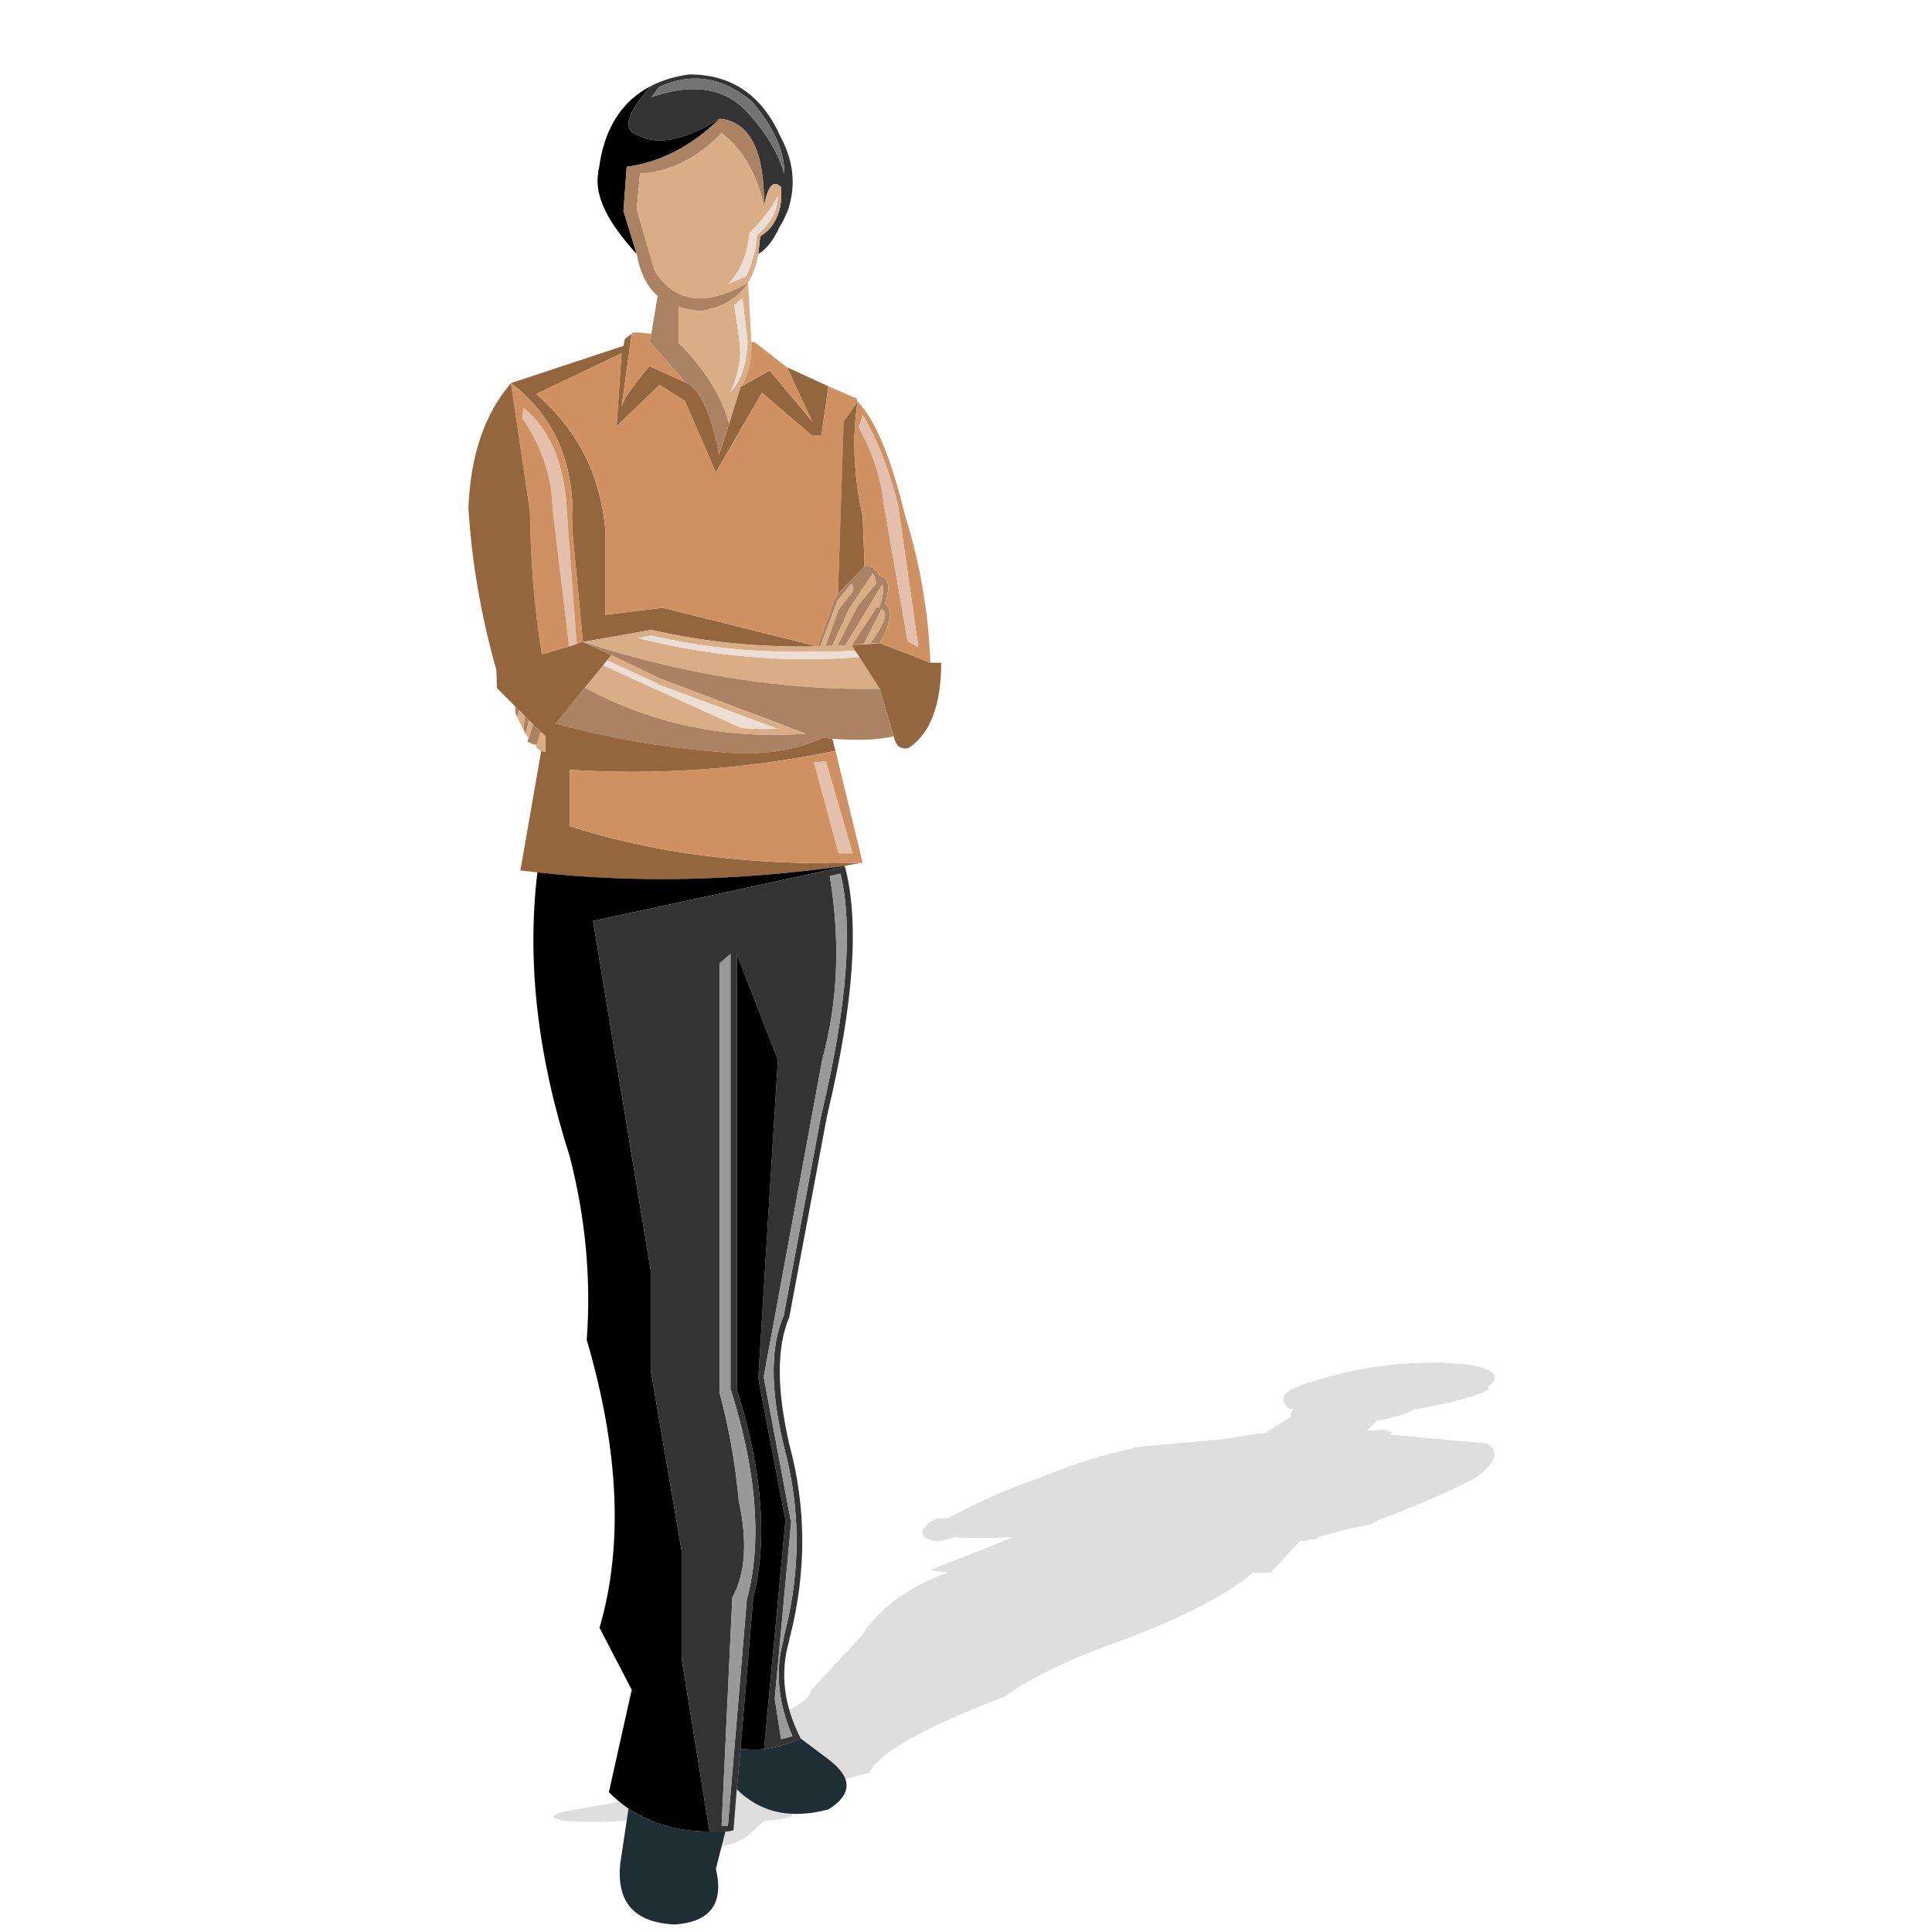 <?xml version="1.0" encoding="utf-8"?>
<!-- Generator: Adobe Illustrator 16.0.0, SVG Export Plug-In . SVG Version: 6.00 Build 0)  -->
<!DOCTYPE svg PUBLIC "-//W3C//DTD SVG 1.1//EN" "http://www.w3.org/Graphics/SVG/1.1/DTD/svg11.dtd">
<svg version="1.1" id="Layer_1" xmlns="http://www.w3.org/2000/svg" xmlns:xlink="http://www.w3.org/1999/xlink" x="0px" y="0px"
	 width="60px" height="60px" viewBox="0 0 60 60" enable-background="new 0 0 60 60" xml:space="preserve">
<g>
	<path opacity="0.15" fill="#262626" d="M26.725,50.842c-0.041,0-0.041,0-0.041,0.038l-1.497,1.612c0,0.276-0.548,0.591-1.647,1.061
		c-1.376,0.513-2.243,1.022-2.559,1.577c0,0.035,0,0.035-0.039,0.035c-0.116,0.274-0.706,0.514-1.652,0.788l-1.141,0.196
		c-1.021,0.157-1.215,0.275-0.667,0.393c1.021,0.078,2.086,0.039,3.146-0.157l-0.473,0.356c0.081,0,0.12,0,0.238,0l-0.2,0.314
		c-0.707,0.272-0.548,0.432,0.551,0.432c1.259,0,2.124-0.159,2.517-0.512l0.473-0.434c0.275,0,0.55-0.04,0.825-0.117l0.59-0.866
		L27,55.049c0.314-0.631,1.73-1.415,4.206-2.361c0.63-0.474,1.613-0.98,2.95-1.493c2.32-0.824,3.89-1.611,4.755-2.357
		c0.157,0,0.355,0,0.552,0l0.903-0.981c0.081,0,0.157,0,0.238,0c0-0.042,0.038-0.042,0.038-0.042c0.08,0,0.198,0,0.276-0.043v-0.036
		l0.745-0.196l0.118-0.041l0.786-0.155l0.275-0.155c1.18-0.432,2.163-0.867,2.989-1.297c0.631-0.474,0.744-0.789,0.353-1.063
		l-3.027-0.276l0.08-0.075l-0.197-0.043c0.078-0.04-0.118-0.04-0.591,0l0.316-0.314c0.472-0.078,0.862-0.195,1.18-0.355
		c1.373-0.232,2.081-0.469,2.28-0.626c0-0.041,0-0.041,0-0.081c0.395-0.312,0.196-0.511-0.515-0.666
		c-0.273-0.042-0.588-0.042-1.02-0.078c-1.298,0-2.515,0.154-3.656,0.509c-0.749,0.199-1.14,0.392-1.183,0.587
		c0,0.045,0,0.123,0.043,0.162c0,0.078,0.116,0.193,0.274,0.193c-0.081,0.119-0.117,0.195-0.081,0.237l-0.823,0.513c0,0,0,0-0.041,0
		h-0.115l-1.259,0.196H37.77l-2.553,0.233l-0.04,0.039c-0.825,0.159-1.81,0.473-2.989,0.945c-1.139,0.393-2.002,0.828-2.75,1.22
		h-0.355c-0.549,0.315-0.59,0.588-0.079,0.709c0.238,0,0.434-0.042,0.631-0.121c0.389,0.036,1.021,0.036,1.844,0l-2.593,1.022
		c0.197,0.041,0.356,0.041,0.552,0.08C28.217,49.268,27.314,49.938,26.725,50.842z"/>
	<g>
		<path d="M18.598,5.26c0.157-1.26,0.706-2.124,1.631-2.596c-0.766,0.845-0.902,1.355-0.454,1.514
			c0.609,0.354,1.456,0.195,2.576-0.493c-0.884,0.867-1.846,1.356-2.888,1.494l-0.1,1.374l0.412,1.337
			c-0.923-1.001-1.315-1.827-1.198-2.513C18.577,5.318,18.577,5.278,18.598,5.26L18.598,5.26z"/>
		<path fill="#333333" d="M20.229,2.665c-0.766,0.845-0.902,1.355-0.454,1.514c0.609,0.354,1.456,0.195,2.576-0.493
			c0.942,0.098,1.395,1.002,1.376,2.73c0.116-0.646,0.294-0.845,0.528-0.606c0.041,0.452-0.038,0.806-0.216,1.101
			c-0.095,0.175-0.254,0.314-0.43,0.43c-0.022,0.198-0.041,0.375-0.06,0.549c0.257-0.153,0.49-0.452,0.668-0.861
			c0.079-0.101,0.156-0.278,0.257-0.511c0.252-0.765,0.174-1.512-0.238-2.281c-0.572-1.279-1.512-1.926-2.829-1.926
			C20.973,2.368,20.58,2.487,20.229,2.665L20.229,2.665z M20.464,2.704c1.023-0.469,1.983-0.313,2.89,0.452
			c0.685,0.805,1.019,1.552,1.001,2.241C24.158,4.707,23.727,4,23.038,3.313c-0.688-0.609-1.63-0.706-2.81-0.296L20.464,2.704
			L20.464,2.704z"/>
		<path fill="#737373" d="M20.229,3.017l0.236-0.313c1.023-0.469,1.983-0.313,2.89,0.452c0.685,0.805,1.019,1.552,1.001,2.241
			C24.158,4.707,23.727,4,23.038,3.313C22.351,2.704,21.408,2.607,20.229,3.017L20.229,3.017z"/>
		<path fill="#AB8262" d="M19.463,5.179c1.042-0.137,2.003-0.627,2.888-1.494c0.942,0.098,1.395,1.002,1.376,2.73
			c-0.217-1.001-0.65-1.766-1.316-2.28c-0.748,0.77-1.592,1.201-2.536,1.26l-0.1,1.101l0.553,1.906
			c0.627,1.002,1.589,1.139,2.906,0.373c-0.293,0.472-0.787,0.767-1.432,0.883c-0.275-0.018-0.511-0.056-0.728-0.138v1.123
			c0.805,0.804,1.337,1.65,1.57,2.513l-0.313,0.964c-0.254-1.317-0.61-2.064-1.062-2.26l-1.101-1.256l0.06-0.237l0.194-1.177
			c-0.333-0.295-0.548-0.728-0.648-1.3l-0.412-1.337L19.463,5.179L19.463,5.179z"/>
		<path fill="#D9AD85" d="M19.775,6.497l0.553,1.906c0.627,1.002,1.589,1.139,2.906,0.373c0.157-0.257,0.257-0.548,0.315-0.885
			c0.019-0.174,0.038-0.352,0.06-0.549c0.176-0.116,0.335-0.255,0.43-0.43c0.178-0.295,0.257-0.649,0.216-1.101
			c-0.234-0.239-0.412-0.04-0.528,0.606c-0.217-1.001-0.65-1.766-1.316-2.28c-0.748,0.77-1.592,1.201-2.536,1.26L19.775,6.497
			L19.775,6.497z M23.51,7.301c-0.019,0.415-0.139,0.844-0.335,1.276l-0.548,0.237C23,8.403,23.216,7.89,23.275,7.241
			c0.373-0.372,0.668-0.744,0.882-1.156C24.158,6.535,23.944,6.928,23.51,7.301L23.51,7.301z"/>
		<path fill="#ECDDD5" d="M24.158,6.085c0,0.45-0.214,0.843-0.648,1.216c-0.019,0.415-0.139,0.844-0.335,1.276l-0.548,0.237
			C23,8.403,23.216,7.89,23.275,7.241C23.648,6.869,23.944,6.497,24.158,6.085L24.158,6.085z"/>
		<path fill="#D9AD85" d="M21.074,9.521v1.123c0.805,0.804,1.337,1.65,1.57,2.513L23,12.016c0.252-0.35,0.354-0.823,0.333-1.393
			c0-0.018,0-0.06,0-0.077l-0.1-1.77c-0.293,0.472-0.787,0.767-1.432,0.883C21.526,9.641,21.291,9.603,21.074,9.521L21.074,9.521z
			 M23.057,9.268l0.159,1.319c-0.019,0.705-0.197,1.234-0.53,1.588c0.254-0.552,0.352-1.103,0.272-1.651l-0.155-1.044L23.057,9.268
			L23.057,9.268z"/>
		<path fill="#ECDDD5" d="M22.803,9.481l0.253-0.213l0.159,1.319c-0.019,0.705-0.197,1.234-0.53,1.588
			c0.254-0.552,0.352-1.103,0.272-1.651L22.803,9.481L22.803,9.481z"/>
		<path fill="#94663E" d="M19.363,10.741l0.041-0.216l0.216-0.157l-0.316,2.26l0.136-0.315c0.239-0.333,0.472-0.647,0.729-0.942
			c0.571,0.253,0.923,0.431,1.101,0.491c0.452,0.195,0.808,0.943,1.062,2.26l0.313-0.964L23,12.016l0.902-0.509l1.316,1.572
			l-0.768-1.651v-0.018l1.277,0.587l-0.215,1.515h-0.314l-1.535-1.315l-1.432,2.474l-0.963-2.22l-0.786-0.495l-1.335,1.283
			l0.155-2.263l-2.649,1.258c1.275,1.104,1.981,2.494,2.142,4.165v2.693l1.784-0.217l4.815,1.201
			c-1.808,0.037-3.533-0.138-5.167-0.514l-2.124,0.375l-0.333-3.498c0.117-1.965-0.509-3.479-1.904-4.54L19.363,10.741
			L19.363,10.741z"/>
		<path fill="#CF9162" d="M19.44,12.313l-0.136,0.315l0.316-2.26c-0.041-0.058,0.155-0.058,0.608,0l-0.06,0.237l1.101,1.256
			c-0.178-0.06-0.53-0.237-1.101-0.491C19.912,11.666,19.679,11.979,19.44,12.313L19.44,12.313z"/>
		<path fill="#CF9162" d="M20.483,11.956l0.786,0.495l0.963,2.22l1.432-2.474l1.535,1.315h0.314l0.215-1.515l0.866,0.375
			l0.041,0.099l-0.43,0.626l-0.18,5.344l-0.118,0.198l-0.511,1.436l-4.815-1.201l-1.784,0.217v-2.693
			c-0.161-1.671-0.867-3.061-2.142-4.165l2.649-1.258l-0.155,2.263L20.483,11.956L20.483,11.956z"/>
		<path fill="#E4C0AC" d="M16.22,12.979l0.041-0.311c0.842,0.67,1.296,1.786,1.354,3.359l0.293,3.926c0,0.024,0,0.024,0.021,0.041
			l-0.255,0.083l-0.512-4.267C17.143,14.807,16.827,13.865,16.22,12.979L16.22,12.979z"/>
		<path fill="#CF9162" d="M16.26,12.668l-0.041,0.311c0.607,0.887,0.923,1.828,0.943,2.832l0.512,4.267l-0.848,0.252
			c-0.232-1.454-0.351-2.947-0.37-4.46l-0.589-3.967c1.395,1.061,2.021,2.574,1.904,4.54l0.333,3.498l-0.175,0.056
			c-0.021-0.016-0.021-0.016-0.021-0.041l-0.293-3.926C17.557,14.454,17.103,13.338,16.26,12.668L16.26,12.668z"/>
		<path fill="#CF9162" d="M23.333,10.623h0.098l0.983,0.765l0.037,0.041l0.768,1.651l-1.316-1.572L23,12.016
			C23.252,11.666,23.354,11.192,23.333,10.623L23.333,10.623z"/>
		<path fill="#94663E" d="M26.2,13.099l0.435-0.626c-0.18,1.118-0.119,2.316,0.156,3.574l0.06,1.532l-0.826,0.864L26.2,13.099
			L26.2,13.099z"/>
		<path fill="#AB8262" d="M26.438,18.128l-0.433,0.532l-0.529,1.417c-0.023,0-0.061,0-0.082,0l0.511-1.436l0.118-0.198l0.826-0.864
			c0.176-0.041,0.334,0.06,0.471,0.297c0.298,0.076,0.333,0.373,0.161,0.883c0.25,0.137,0.213,0.549-0.161,1.219h-0.295
			c0.456-0.612,0.57-0.962,0.354-1.062l-0.548,1.078c-0.139,0.024-0.257,0.024-0.377,0.041l0.77-1.178c0.017,0,0.06,0,0.077,0.019
			c0.12-0.334,0.158-0.57,0.097-0.725l-1.139,1.884c-0.097,0.019-0.176,0.019-0.254,0.019l0.629-1.238l0.569-0.688
			c0-0.057,0-0.095-0.02-0.117c-0.019-0.1-0.038-0.158-0.079-0.195l-0.727,1.08l-0.53,1.158c-0.079,0-0.158,0-0.217,0.023
			l0.414-1.143l0.451-0.587C26.497,18.249,26.478,18.188,26.438,18.128L26.438,18.128z"/>
		<path fill="#D9AD85" d="M26.006,18.66l0.433-0.532c0.039,0.06,0.058,0.121,0.058,0.218l-0.451,0.587l-0.414,1.143
			c0.06-0.023,0.139-0.023,0.217-0.023l0.53-1.158l0.727-1.08c0.041,0.037,0.06,0.095,0.079,0.195c0.02,0.022,0.02,0.06,0.02,0.117
			l-0.569,0.688l-0.629,1.238c0.079,0,0.157,0,0.254-0.019l1.139-1.884c0.061,0.155,0.023,0.391-0.097,0.725
			c-0.017-0.019-0.06-0.019-0.077-0.019l-0.77,1.178l0.102,0.179c-0.021,0-0.06,0-0.079,0h-0.022c-0.058,0-0.114,0-0.195,0
			c-0.079,0.018-0.157,0.018-0.254,0.018c-0.058,0-0.1,0-0.136,0h-0.021c-0.079,0-0.158,0-0.217,0c-0.04,0-0.095,0-0.155,0
			c-0.023,0-0.061,0-0.082,0c-1.808,0.06-3.533-0.118-5.167-0.49l-0.412,0.076c2.26,0.572,4.539,0.767,6.876,0.591l0.628,0.982
			c-2.983,0.056-6.051-0.433-9.216-1.453l2.124-0.375c1.633,0.375,3.358,0.551,5.167,0.514c0.021,0,0.059,0,0.082,0L26.006,18.66
			L26.006,18.66z"/>
		<path fill="#CF9162" d="M27.482,18.759c0.254,0.137,0.213,0.549-0.161,1.219l1.572,0.606c-0.057-1.553-0.314-3.083-0.786-4.576
			c-0.431-1.79-0.923-2.97-1.472-3.536c-0.18,1.118-0.119,2.316,0.156,3.574l0.06,1.532c0.176-0.041,0.334,0.06,0.471,0.297
			C27.619,17.952,27.653,18.249,27.482,18.759L27.482,18.759z M26.791,12.885c0.451,0.764,0.828,1.709,1.102,2.828l0.627,4.382
			l-0.332-0.177l-0.747-4.304c-0.08-0.768-0.335-1.549-0.766-2.337L26.791,12.885L26.791,12.885z"/>
		<path fill="#E4C0AC" d="M26.675,13.277l0.116-0.392c0.451,0.764,0.828,1.709,1.102,2.828l0.627,4.382l-0.332-0.177l-0.747-4.304
			C27.361,14.846,27.105,14.064,26.675,13.277L26.675,13.277z"/>
		<path fill="#94663E" d="M29.229,20.584c0,1.316-0.336,2.2-1.021,2.652c-0.257,0.041-0.394-0.077-0.454-0.373l-0.434-1.473
			l-0.628-0.982l-0.136-0.195l-0.102-0.179l0.866-0.057l1.572,0.606H29.229L29.229,20.584z"/>
		<path fill="#AB8262" d="M27.321,21.391l0.434,1.473c-0.47,0.118-1.103,0.137-1.906,0.08c-0.1-0.02-0.176-0.02-0.274-0.039
			c-0.884,0.411-1.926,0.569-3.164,0.454c-1.788-0.14-3.519-0.435-5.148-0.887l0.902-1.117c2.104,1.138,4.403,1.606,6.859,1.429
			l-4.52-1.708l-1.512-0.726l-0.887-0.412C21.27,20.958,24.338,21.447,27.321,21.391L27.321,21.391z"/>
		<path fill="#D9AD85" d="M27.026,19.978h0.295l-0.866,0.057c0.12-0.016,0.238-0.016,0.377-0.041l0.548-1.078
			C27.596,19.016,27.482,19.366,27.026,19.978L27.026,19.978z"/>
		<path fill="#ECDDD5" d="M26.557,20.214l0.136,0.195c-2.337,0.175-4.616-0.019-6.876-0.591l0.412-0.076
			c1.633,0.372,3.358,0.549,5.167,0.49c0.021,0,0.059,0,0.082,0c0.06,0,0.115,0,0.155,0c0.06,0,0.139,0,0.217,0h0.021
			c0.037,0,0.079,0,0.136,0c0.097,0,0.176,0,0.254-0.018c0.081,0,0.137,0,0.195,0h0.022C26.497,20.214,26.536,20.214,26.557,20.214
			L26.557,20.214z"/>
		<path fill="#94663E" d="M25.574,22.905c0.098,0.019,0.175,0.019,0.274,0.039l0.1,0.372c-2.774,0.574-5.525,0.768-8.255,0.591v1.75
			c2.611,0.845,5.661,1.238,9.097,1.138c-0.174,0.02-0.373,0.062-0.567,0.1c-3.382,0.471-6.564,0.529-9.533,0.198
			c-0.177-0.022-0.354-0.042-0.529-0.061l0.648-3.716c0.041,0.022,0.079,0.022,0.136,0.022v-0.474l-0.155-0.137l-0.238-0.233
			l-0.118-0.118l-0.136-0.14l-0.174-0.175l-0.12-0.116l-0.571-0.576l-0.019-0.568c-0.473-1.671-0.766-3.342-0.866-5.029
			c0.061-1.614,0.495-2.909,1.319-3.871l0.589,3.967c0.019,1.514,0.138,3.007,0.37,4.46l0.848-0.252l0.255-0.083l0.175-0.056
			l0.887,0.412l-0.14,0.158l-0.116,0.156l-0.571,0.691l-0.902,1.117c1.629,0.452,3.36,0.747,5.148,0.887
			C23.648,23.474,24.69,23.315,25.574,22.905L25.574,22.905z"/>
		<path fill="#D9AD85" d="M23.019,22.609c0.372,0.021,0.747,0.04,1.12,0.021l-3.695-1.374c-0.021,0-0.021,0-0.021-0.024
			l-1.571-0.723l0.14-0.158l1.512,0.726l4.52,1.708c-2.456,0.178-4.756-0.291-6.859-1.429l0.571-0.691L23.019,22.609L23.019,22.609z
			"/>
		<path fill="#ECDDD5" d="M24.139,22.629c-0.373,0.019-0.748,0-1.12-0.021l-4.283-1.945l0.116-0.156l1.571,0.723
			c0,0.024,0,0.024,0.021,0.024L24.139,22.629L24.139,22.629z"/>
		<path fill="#6E809E" d="M26.223,26.914v-0.019c0.018,0,0.018,0,0.018,0.019H26.223L26.223,26.914z"/>
		<path d="M26.223,26.895v0.019l-7.804,1.688l1.791,10.866v3.088l0.96,5.619v3.339l0.865,5.367c-0.962,0-1.807-0.236-2.516-0.71
			c-0.216-0.154-0.432-0.332-0.61-0.511l0.71-3.182l-1.001-1.926c0.745-2.536,0.606-5.521-0.396-8.941
			c0.139-1.889-0.037-3.792-0.529-5.699c-1.003-3.122-1.337-6.07-1.003-8.82C19.659,27.423,22.841,27.365,26.223,26.895
			L26.223,26.895z"/>
		<path fill="#333333" d="M26.223,26.914l-7.804,1.688l1.791,10.866v3.088l0.96,5.619v3.339l0.865,5.367c0.178,0,0.333,0,0.493,0
			c0.098,0,0.175-0.022,0.251-0.04l0.102-1.274L23,54.305l0.391-4.675c0.452-1.767,0.296-3.933-0.509-6.486V29.625l1.276,3.284
			l-0.609,9.904l0.845,4.398l-0.667,7.114c0.354-0.061,0.724-0.158,1.14-0.334c-0.529-1.042-0.65-2.042-0.355-3.047
			c0-0.06,0.021-0.115,0.039-0.177c0.492-1.986,0.492-3.945-0.039-5.913c-0.394-1.711-0.394-3.026,0-3.95l1.179-6.286
			c0.02-0.021,0.02-0.061,0.02-0.083c0.805-3.379,0.982-5.912,0.53-7.622H26.223L26.223,26.914z M26.103,27.13
			c0.394,1.669,0.197,4.125-0.567,7.368c0,0.02,0,0.02,0,0.037c0,0.022,0,0.022-0.023,0.022v0.018l-1.175,6.288
			c-0.417,0.944-0.417,2.28,0,4.032c0.529,1.942,0.529,3.868,0.035,5.813c-0.018,0.06-0.035,0.138-0.035,0.197
			c-0.278,0.964-0.18,1.966,0.272,3.009c-0.117,0.037-0.237,0.077-0.355,0.097l-0.195-1.26l0.511-5.5c0-0.018,0-0.04-0.021-0.06
			l-0.823-4.379v-0.101l1.809-9.804c0.488-1.791,0.567-3.674,0.234-5.699L26.103,27.13L26.103,27.13z M22.686,29.625v13.519
			c0,0.022,0,0.022,0.018,0.037c0.787,2.517,0.96,4.659,0.512,6.409c-0.019,0.02-0.019,0.02-0.019,0.04l-0.591,7.073
			c-0.022,0-0.06,0-0.099,0c-0.018,0-0.061,0-0.097,0l0.333-7.094c0.415-0.747,0.473-1.746,0.197-3.028
			c-0.1-1.117-0.296-2.219-0.59-3.318V29.92L22.686,29.625L22.686,29.625z"/>
		<path fill="#999999" d="M25.77,27.209l0.333-0.079c0.394,1.669,0.197,4.125-0.567,7.368c0,0.02,0,0.02,0,0.037
			c0,0.022,0,0.022-0.023,0.022v0.018l-1.175,6.288c-0.417,0.944-0.417,2.28,0,4.032c0.529,1.942,0.529,3.868,0.035,5.813
			c-0.018,0.06-0.035,0.138-0.035,0.197c-0.278,0.964-0.18,1.966,0.272,3.009c-0.117,0.037-0.237,0.077-0.355,0.097l-0.195-1.26
			l0.511-5.5c0-0.018,0-0.04-0.021-0.06l-0.823-4.379v-0.101l1.809-9.804C26.024,31.117,26.103,29.234,25.77,27.209L25.77,27.209z"
			/>
		<path fill="#999999" d="M22.351,29.92l0.335-0.296v13.519c0,0.022,0,0.022,0.018,0.037c0.787,2.517,0.96,4.659,0.512,6.409
			c-0.019,0.02-0.019,0.02-0.019,0.04l-0.591,7.073c-0.022,0-0.06,0-0.099,0c-0.018,0-0.061,0-0.097,0l0.333-7.094
			c0.415-0.747,0.473-1.746,0.197-3.028c-0.1-1.117-0.296-2.219-0.59-3.318V29.92L22.351,29.92z"/>
		<path d="M22.882,29.625l1.276,3.284l-0.609,9.904l0.845,4.398l-0.667,7.114c-0.254,0.021-0.511,0.021-0.727-0.021l0.391-4.675
			c0.452-1.767,0.296-3.933-0.509-6.486V29.625L22.882,29.625z"/>
		<path fill="#CF9162" d="M25.948,23.315c-2.774,0.574-5.525,0.768-8.255,0.591v1.75c2.611,0.845,5.661,1.238,9.097,1.138
			L25.948,23.315L25.948,23.315z M25.652,23.652l0.826,2.85h-0.432l-0.766-2.831L25.652,23.652L25.652,23.652z"/>
		<polygon fill="#E4C0AC" points="25.279,23.671 25.652,23.652 26.478,26.501 26.045,26.501 25.279,23.671 		"/>
		<polygon fill="#AB8262" points="16.124,22.061 16.063,22.275 16.004,22.137 16.004,21.945 16.124,22.061 		"/>
		<polygon fill="#D9AD85" points="16.063,22.275 16.124,22.061 16.298,22.236 16.26,22.668 16.063,22.275 		"/>
		<polygon fill="#AB8262" points="16.298,22.236 16.434,22.375 16.318,22.784 16.26,22.668 16.298,22.236 		"/>
		<path fill="#D9AD85" d="M16.945,22.864v0.474c-0.057,0-0.095,0-0.136-0.022c-0.057-0.018-0.119-0.056-0.155-0.117
			c0-0.019,0-0.057-0.023-0.075c0.023,0,0.023,0,0.041,0l0.118-0.397L16.945,22.864L16.945,22.864z"/>
		<path fill="#AB8262" d="M16.552,22.494l0.238,0.233l-0.118,0.397c-0.018,0-0.018,0-0.041,0c-0.079,0-0.155-0.042-0.252-0.1
			l0.037-0.1L16.552,22.494L16.552,22.494z"/>
		<polygon fill="#D9AD85" points="16.416,22.924 16.318,22.784 16.434,22.375 16.552,22.494 16.416,22.924 		"/>
		<path fill="#1F2D35" d="M25.728,54.638c0.75,0.57,0.75,1.083,0,1.555c-1.178,0.313-2.119,0.098-2.846-0.626L23,54.305
			c0.215,0.042,0.472,0.042,0.727,0.021c0.354-0.061,0.724-0.158,1.14-0.334L25.728,54.638L25.728,54.638z"/>
		<path fill="#1F2D35" d="M20.955,59.767c-1.255-0.057-1.826-0.688-1.689-1.925l0.253-1.671c0.709,0.474,1.554,0.71,2.516,0.71
			c0.178,0,0.333,0,0.493,0l-0.296,1.158C22.49,59.121,22.054,59.691,20.955,59.767L20.955,59.767z"/>
	</g>
</g>
</svg>
